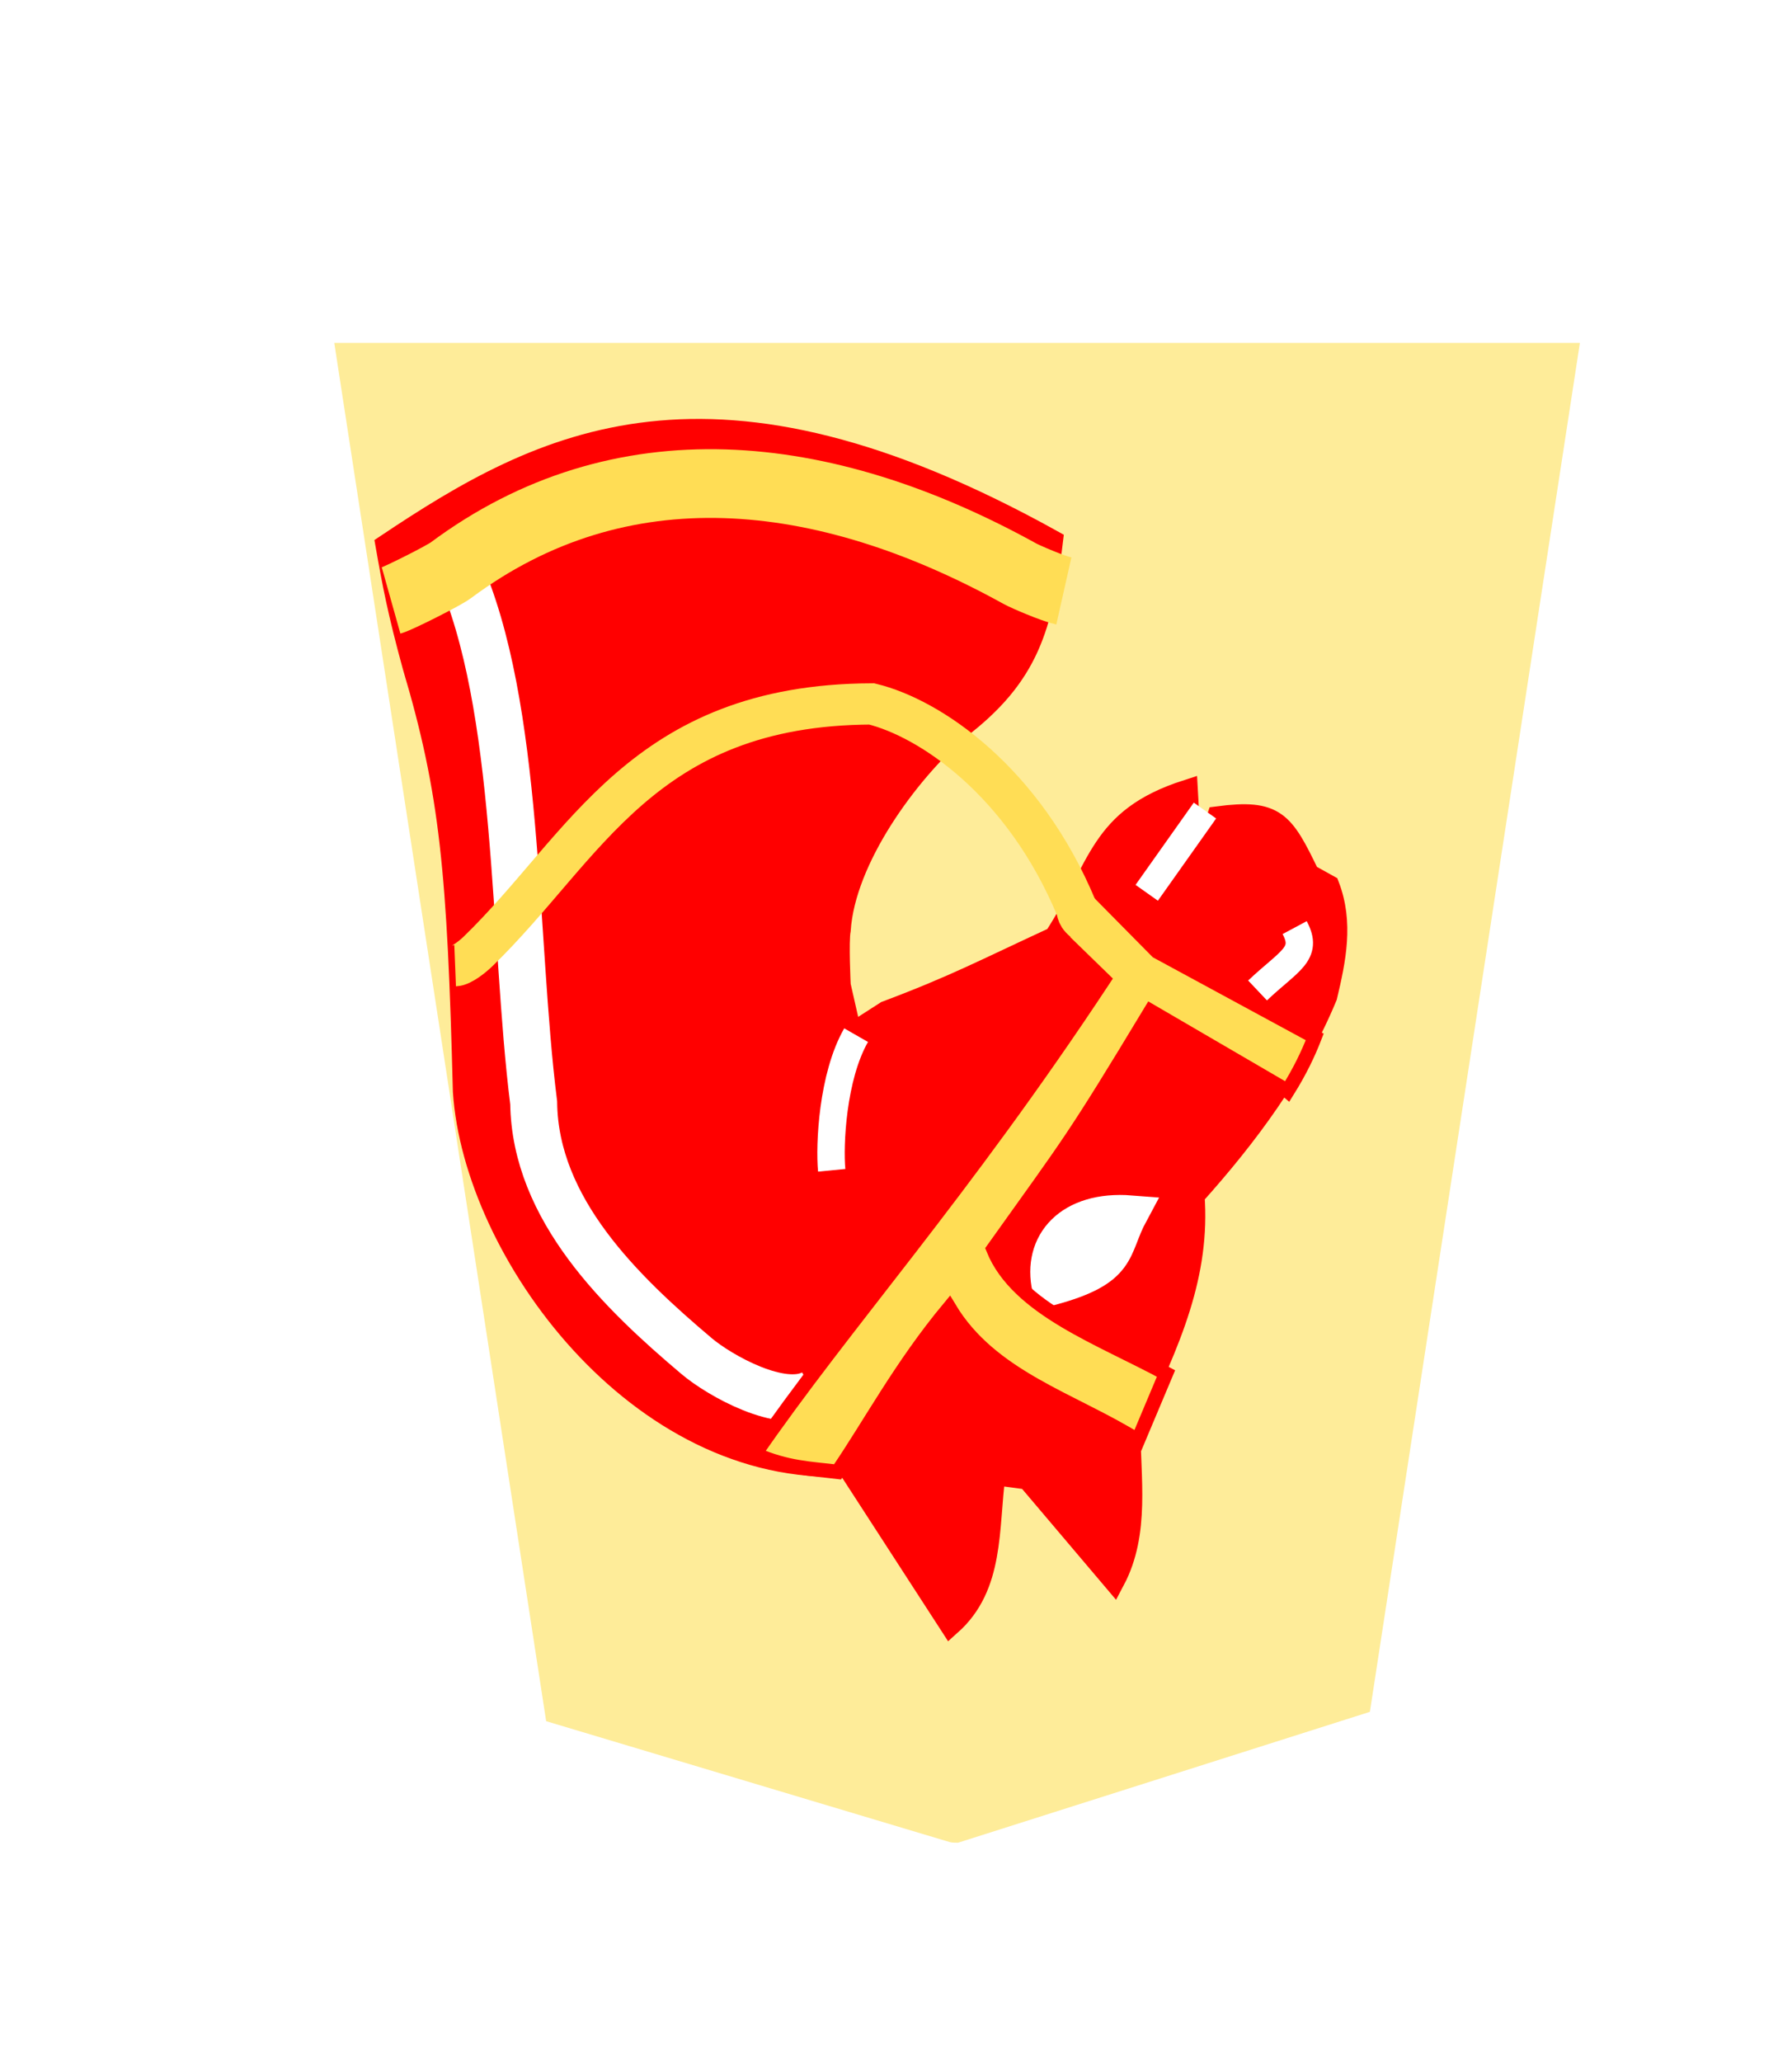 <svg height="60" width="52.157" xmlns="http://www.w3.org/2000/svg" xmlns:xlink="http://www.w3.org/1999/xlink"><filter id="a"><feGaussianBlur in="SourceAlpha" result="blur" stdDeviation="2"/><feOffset dx="2" dy="2" result="offsetBlur"/><feBlend in="SourceGraphic" in2="offsetBlur" mode="normal"/></filter><g transform="translate(-275.871 -153.141)"><g filter="url(#a)" transform="matrix(.894 0 0 .894 187.127 134.674)"><path d="m-37.299-31.01-13.409 4.26-6.837 44.558 40.553 0-6.898-44.862-13.138-3.935c-.093-.026-.193-.015-.271-.021z" fill="#feec99" transform="matrix(-1 0 0 -1 91.157 47.625)"/></g><g transform="matrix(-1 0 0 -1 328.028 213.58)"><g transform="matrix(1.138 0 0 1.138 -2.681 -8.615)"><g transform="matrix(.701 0 0 .701 -244.804 -23.951)"><g stroke-width="1.386" transform="matrix(.577 0 0 .577 442.027 27.099)"><path d="m-112.144 62.364c-1.6 3.019-.979 6.472-.979 9.788-2.637 5.433-4.421 9.611-4.055 14.542-3.426 3.817-6.439 7.882-8.39 12.585-.556 2.331-1.037 4.661-.14 6.992l1.258.699c1.623 3.364 2.101 4.109 5.733 3.636 2.001-6.201 1.731-2.138 1.958 1.678 5.562-1.791 5.436-4.784 8.354-9.286 4.416-2.04 6.332-3.073 10.663-4.697l1.958-1.258 2.936-4.894-2.657 4.754.699 3.076s.14 2.797 0 3.496c-.295 4.507-4.288 9.949-7.519 12.729-4.418 3.365-5.27 6.49-5.905 11.881 21.57 11.971 32.153 6.364 42.089-.28-.435-2.472-.771-4.234-1.702-7.638-2.388-8.008-2.832-13.068-3.192-26.9-.667-10.141-11.049-24.316-24.248-23.643l-6.515-10.056c-2.743 2.442-2.342 6.067-2.797 9.508l-2.097-.28z" fill="#f00" stroke="#f00" stroke-width="1.386"/><g stroke="#fff"><path d="m-95.839 96.831c1.504-2.624 1.695-6.973 1.543-8.544" fill="none" stroke-width="1.732"/><path d="m-108.086 80.845c-4.597 1.233-3.885 2.46-5.113 4.739 3.794.296 5.742-1.934 5.113-4.739z" fill="#fff" stroke-width="2.236"/><path d="m-93.159 74.22c1.994-1.137 5.955 1.095 7.399 2.315 4.785 4.041 10.223 9.278 10.309 16.017 1.316 10.47.825 25.073 4.797 33.888" fill="none" stroke-width="2.968"/></g></g><path d="m374 91.163 2.125-3" fill="none" stroke="#fff" stroke-width=".999"/></g><path d="m15.076 36.961c-.362-.676.138-.84.949-1.607" fill="none" stroke="#fff" stroke-width=".7"/></g><path d="m14.683 28.695 3.981 2.321c2.292-3.793 2.303-3.728 4.583-6.924-.705-1.743-3.133-2.591-5.027-3.62l.82-1.948c1.904 1.19 4.275 1.825 5.49 3.857 1.411-1.697 2.315-3.407 3.249-4.771.808.098 1.456.103 2.409.517-2.615 3.801-5.993 7.511-10.153 13.808l1.228 1.194-.86 1.572-1.925-1.949-4.587-2.486c.187-.486.435-1.001.791-1.572z" fill="#fd5" stroke="#f00" stroke-width=".417"/><g fill="none" stroke="#fd5"><path d="m21.193 43.242c.333.075 1.114.413 1.273.5 5.753 3.181 11.644 3.772 16.573.099.21-.156 1.518-.815 1.735-.876" stroke-width="2"/><path d="m20.526 33.571c.311.217.257.337.3.44 1.541 3.702 4.262 5.531 5.96 5.945 6.677-.028 8.327-4.171 11.46-7.204.129-.125.463-.406.664-.414" stroke-width="1.2"/></g></g></g></svg>